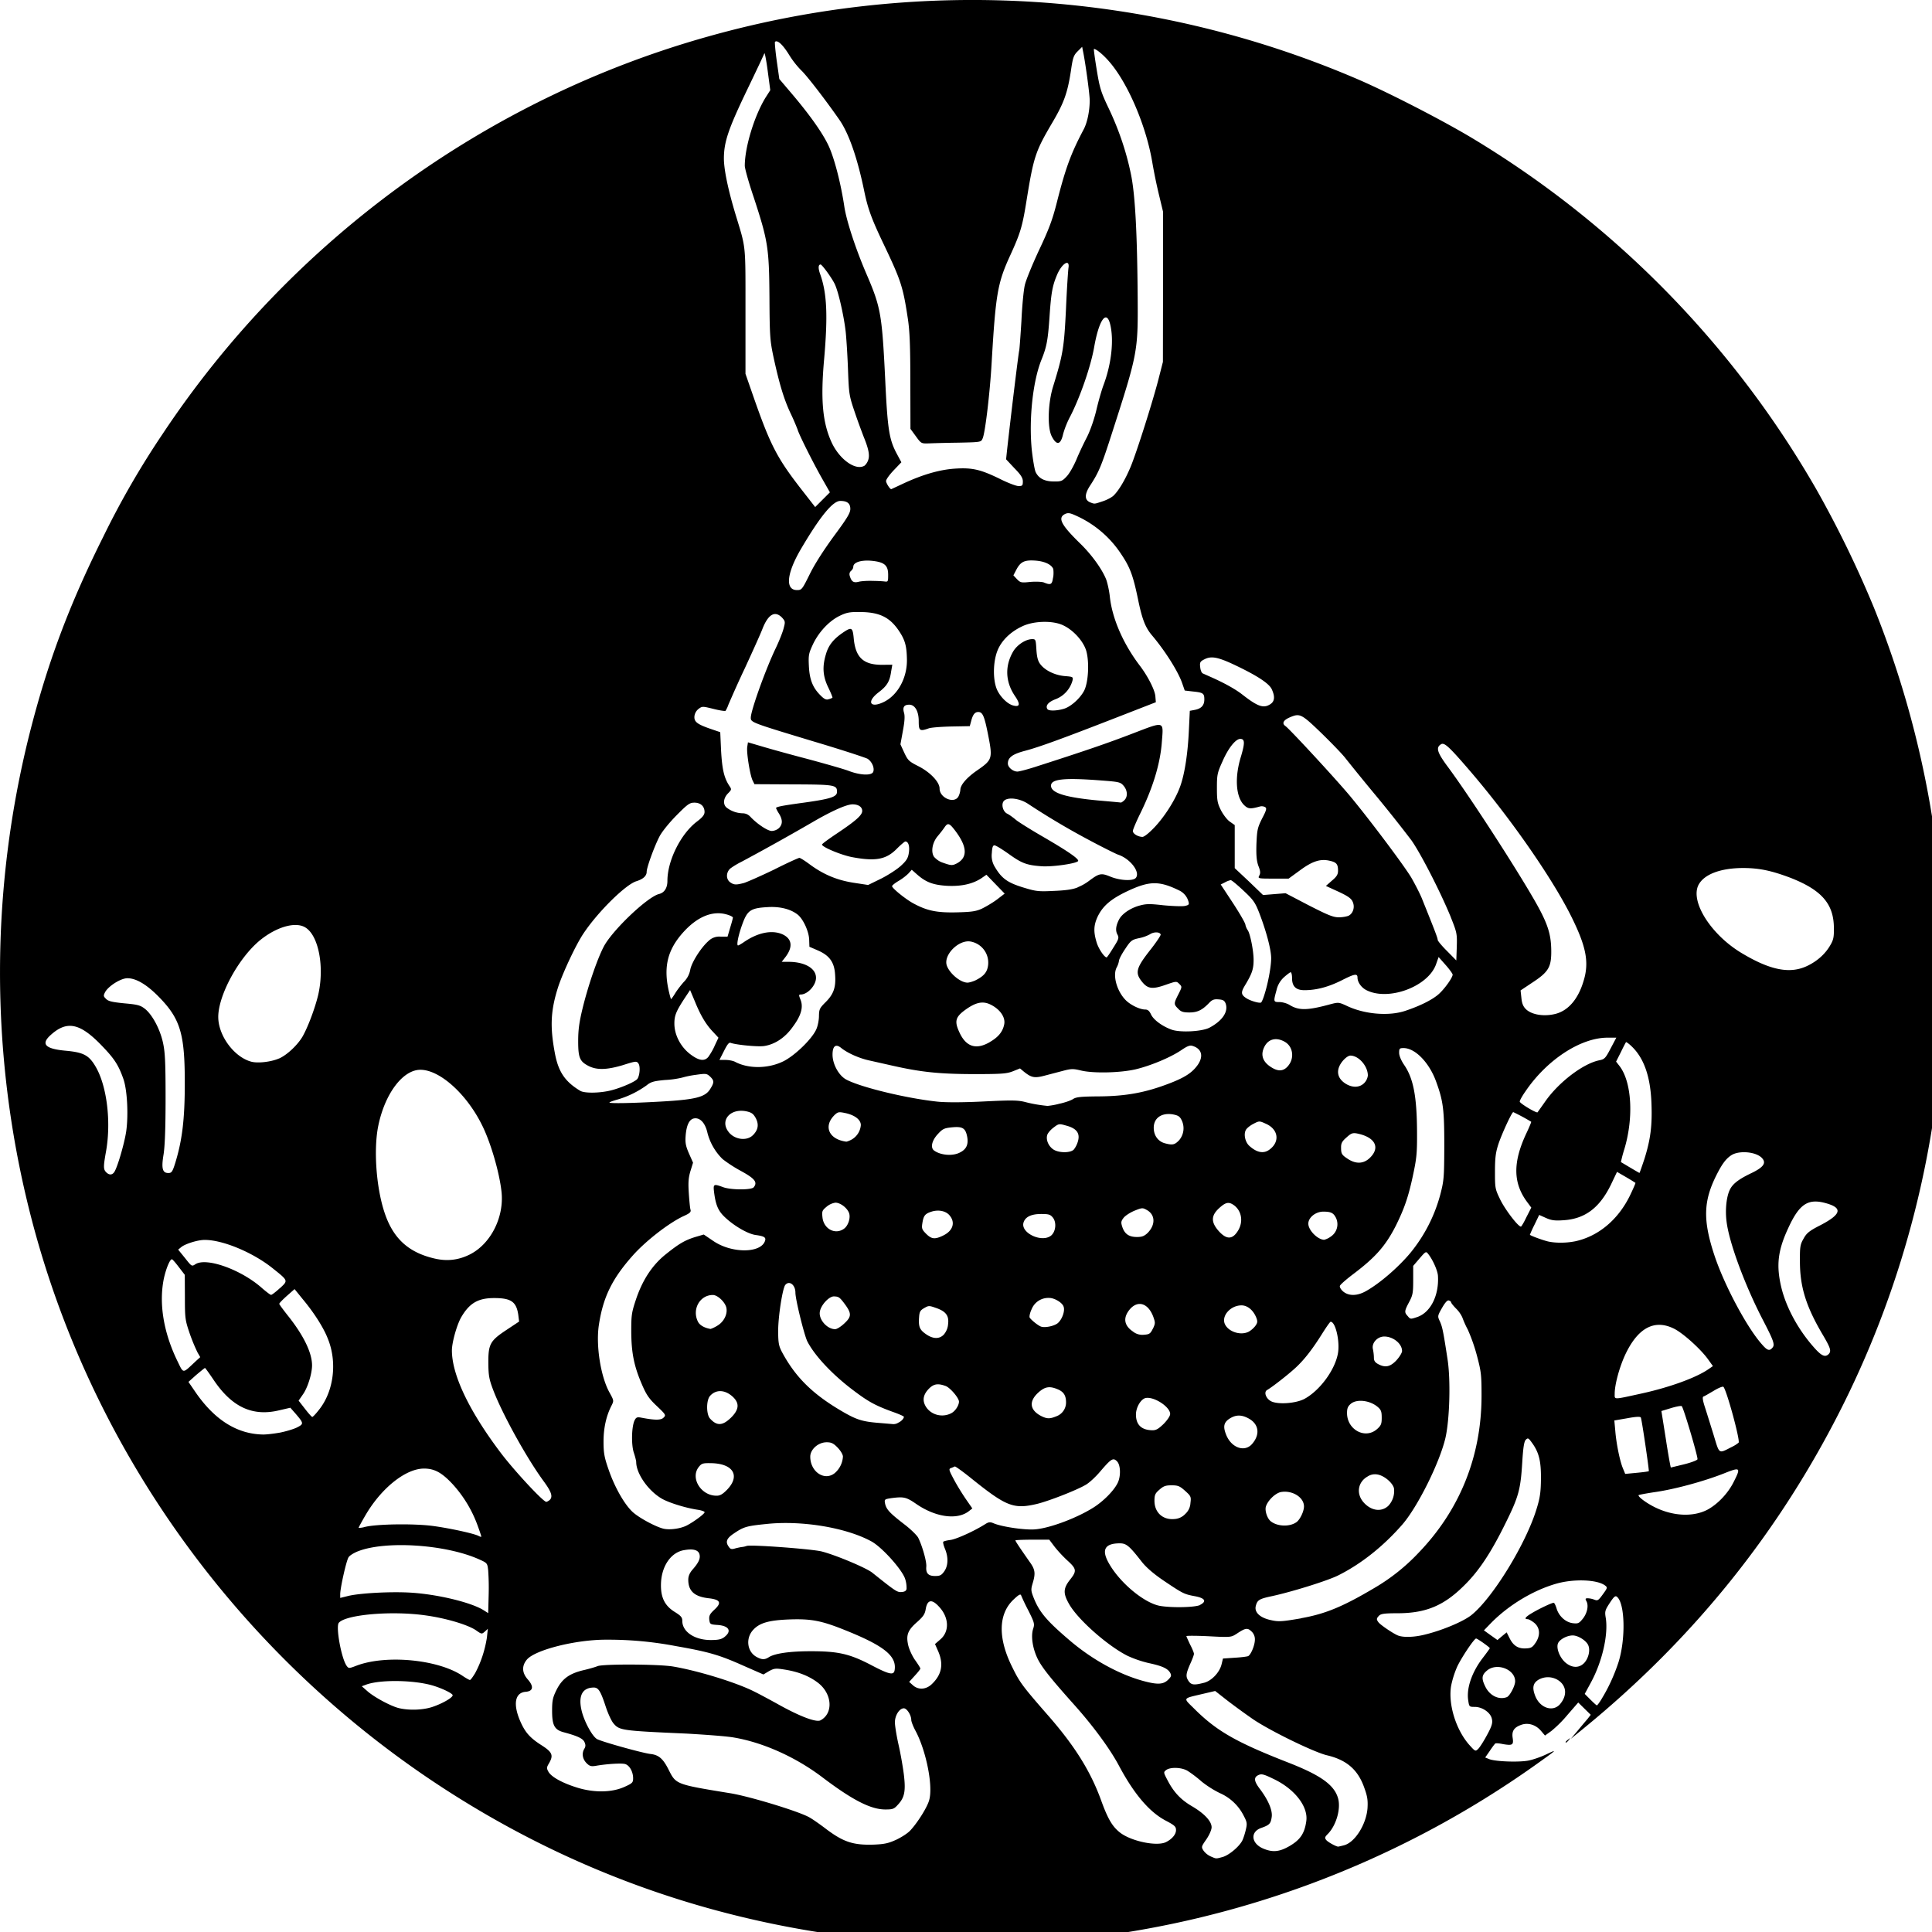 <svg xmlns="http://www.w3.org/2000/svg" width="64pt" height="64pt" viewBox="0 0 64 64"><path d="M30.902 64.39c-5.754-.265-11.054-1.906-15.789-4.882C8.043 55.07 2.938 48.039.953 40.016a32.445 32.445 0 0 1 .02-15.688c.59-2.34 1.312-4.277 2.449-6.55a28.276 28.276 0 0 1 1.965-3.403C9.633 7.98 16.097 3.27 23.465 1.207a32.316 32.316 0 0 1 21.473 1.402c1.035.442 2.894 1.399 3.886 2A32.406 32.406 0 0 1 60.18 16.23a35.622 35.622 0 0 1 1.89 3.883c3.453 8.559 3.075 18.23-1.023 26.438-2.082 4.168-4.93 7.719-8.594 10.71l-.418.34.223-.265c.12-.145.27-.324.332-.395l.105-.136-.414-.407-.347.399a4.02 4.02 0 0 1-.547.547l-.207.148-.13-.152c-.167-.2-.413-.278-.632-.211-.262.086-.344.21-.309.441.036.235-.007.258-.316.207-.121-.027-.234-.035-.258-.023-.02.016-.105.125-.183.246l-.153.219.133.054c.207.082.992.11 1.305.047.148-.03.414-.12.59-.207.386-.18.367-.168-.383.367a32.22 32.22 0 0 1-15.586 5.793c-1.332.125-3.156.176-4.356.118zm9.598-2.874c.21-.059.547-.34.652-.543.035-.07.09-.239.118-.364.05-.21.039-.254-.083-.484a1.606 1.606 0 0 0-.78-.727 3.337 3.337 0 0 1-.602-.382 3.99 3.99 0 0 0-.461-.352c-.196-.121-.57-.133-.711-.031-.094.074-.094.078.043.34.207.398.441.648.82.867.402.238.64.492.64.691 0 .078-.07.246-.171.395-.172.246-.176.258-.094.383.059.078.14.144.234.187.192.082.165.082.395.02zm2.238-.375c.34-.203.48-.414.535-.817.067-.484-.394-1.07-1.093-1.398-.313-.153-.39-.172-.492-.125-.168.078-.149.207.062.48.27.364.414.703.375.922-.031.211-.078.254-.34.348-.37.125-.344.5.04.676.327.144.558.125.913-.086zm1.793-.016c.36-.102.73-.695.77-1.23.015-.266-.004-.391-.114-.692-.21-.586-.585-.906-1.234-1.058-.414-.098-1.844-.79-2.437-1.188a24.022 24.022 0 0 1-.84-.61l-.422-.331-.414.097c-.676.16-.653.121-.29.48.747.747 1.391 1.118 3.145 1.802 1.063.417 1.504.734 1.63 1.175.097.34-.055.883-.329 1.172-.113.113-.121.14-.059.215.06.07.313.207.387.215.016 0 .106-.02.207-.047zm-14.836-.184c.18-.086.39-.222.47-.316.241-.262.558-.77.616-.996.133-.469-.101-1.629-.449-2.285-.082-.149-.145-.317-.145-.367 0-.16-.144-.387-.246-.387-.144 0-.296.23-.296.465 0 .113.054.445.12.738.067.293.145.738.176.988.067.551.024.766-.195 1-.129.145-.172.16-.418.16-.484 0-1.09-.312-2.086-1.066-.87-.66-1.945-1.148-2.922-1.316-.23-.043-.93-.094-1.55-.13-2.18-.097-2.25-.105-2.45-.343-.066-.078-.18-.324-.254-.55-.168-.513-.242-.634-.394-.634-.387 0-.527.282-.399.79.09.351.34.812.497.913.12.079 1.503.465 1.773.497.277.03.422.152.61.53.242.477.234.477 2.03.77.618.098 2.192.575 2.594.782.102.05.348.222.551.375.602.46.93.57 1.629.546.34-.015.473-.042.738-.164zm8.934.079c.203-.102.328-.258.328-.395 0-.117-.047-.16-.344-.316-.535-.282-1.039-.871-1.535-1.797-.3-.57-.86-1.328-1.473-2.016-.796-.89-1.082-1.25-1.226-1.535-.172-.348-.234-.754-.156-1 .054-.164.047-.203-.157-.61a6.569 6.569 0 0 1-.242-.507c-.023-.051-.09-.008-.258.152-.5.48-.511 1.281-.03 2.238.245.5.331.618 1.202 1.614.875 1.004 1.399 1.843 1.75 2.824.219.598.367.844.625 1.043.38.285 1.223.457 1.516.305zm-17.93-1.833c.25-.113.274-.14.274-.28 0-.22-.125-.438-.274-.473-.129-.032-.617 0-.965.062-.152.024-.203.012-.308-.094-.133-.14-.16-.324-.067-.476.043-.074.043-.125.004-.215-.054-.121-.226-.203-.691-.328-.305-.082-.383-.227-.383-.715 0-.34.023-.438.148-.691.184-.364.418-.536.887-.649.188-.043.399-.105.465-.133.164-.078 2.05-.07 2.516.012.824.14 2.082.527 2.672.824.144.07.52.27.835.446.696.386 1.227.586 1.368.511.433-.23.39-.883-.086-1.246-.29-.222-.653-.363-1.09-.433-.313-.051-.356-.043-.531.05l-.184.11-.668-.293c-.797-.356-1.148-.457-2.242-.649a11.887 11.887 0 0 0-2.29-.21c-1.007-.005-2.362.335-2.636.66-.172.207-.164.433.027.652.211.238.184.394-.066.414-.352.027-.426.402-.184.965.16.37.317.554.696.797.375.238.418.34.254.617-.075.129-.075.156-.012.27.098.175.477.382.984.535.555.164 1.13.152 1.547-.04zm28.477-1.562c.246-.434.285-.547.238-.71-.055-.196-.32-.372-.559-.372-.183 0-.187-.004-.218-.215-.063-.398.117-.926.472-1.394.133-.172.243-.325.243-.336 0-.028-.41-.32-.454-.32-.062 0-.472.609-.625.929a3.13 3.13 0 0 0-.203.64c-.101.606.157 1.446.598 1.95.2.223.207.226.297.14.047-.046.14-.19.21-.312zm-34.848-1.082c.356-.121.703-.328.664-.398-.05-.075-.375-.227-.668-.313-.636-.184-1.758-.195-2.203-.023l-.137.05.192.168c.226.2.789.5 1.047.559.34.078.789.062 1.105-.043zm37.356-.098c.242-.289.21-.613-.079-.793a.63.63 0 0 0-.636-.011c-.188.113-.219.265-.114.535.157.41.594.55.829.27zm1.37-.164c.223-.36.419-.785.56-1.215.241-.761.218-1.949-.048-2.168-.054-.05-.101-.011-.242.204-.16.246-.168.28-.129.507.082.555-.12 1.442-.5 2.137l-.199.367.188.188c.105.105.199.191.214.191.016 0 .086-.094.157-.21zm-3.136-.062c.098-.043.273-.371.273-.524 0-.398-.609-.629-.933-.355-.176.148-.188.262-.055.531.145.3.45.45.715.348zm-19.055-.426c.332-.313.403-.66.215-1.094l-.105-.238.18-.156c.308-.266.285-.735-.055-1.09-.23-.25-.375-.223-.43.074-.027.176-.078.254-.273.43-.32.277-.387.437-.31.777.032.145.138.371.231.5.094.133.172.254.172.277 0 .024-.086.13-.187.239l-.184.203.14.125c.177.144.419.129.606-.047zm7.84-.156c.098-.098.106-.133.063-.219-.082-.145-.258-.23-.72-.328a3.753 3.753 0 0 1-.687-.235c-.66-.328-1.648-1.199-1.941-1.714-.207-.36-.2-.524.035-.82.223-.282.211-.352-.105-.637a4.342 4.342 0 0 1-.407-.438l-.183-.242h-.563c-.308 0-.558.012-.558.023 0 .032.16.266.468.707.188.258.204.38.102.72-.059.194-.055.245.027.456.188.485.434.774 1.164 1.399.758.656 1.66 1.152 2.473 1.375.477.129.668.12.832-.047zm1.172.11c.262-.063.531-.349.594-.626l.043-.18.394-.027c.215-.012.418-.039.446-.055.097-.066.218-.367.218-.547a.355.355 0 0 0-.117-.273c-.129-.121-.195-.113-.488.082-.184.117-.195.121-.926.082-.406-.02-.738-.02-.738-.004s.058.14.12.274c.071.132.13.277.13.312 0 .04-.059.195-.13.348-.14.324-.148.41-.042.562.086.121.18.133.496.051zm-24.14-.313c.199-.368.328-.77.394-1.184l.031-.293-.098.09c-.101.09-.109.09-.292-.04-.274-.187-.997-.402-1.672-.495-1.121-.16-2.645-.028-2.875.246-.106.129.086 1.183.261 1.426.067.09.075.09.34-.012.977-.363 2.684-.2 3.489.336.12.082.234.144.253.144.024 0 .094-.097.168-.218zm13.902-.118c.066-.457-.344-.793-1.625-1.308-.82-.332-1.157-.39-1.91-.36-.637.028-.938.114-1.145.336-.27.282-.21.743.117.91.168.09.262.09.399 0 .203-.124.691-.195 1.39-.195.907 0 1.285.086 2.008.465.598.313.742.34.766.152zm22.847-.234c.141-.156.203-.426.125-.59-.07-.148-.332-.316-.511-.316-.18 0-.414.12-.48.246-.079.152.038.473.234.648.218.188.46.196.632.012zm-1.62-.656c.167-.246.156-.5-.036-.664-.086-.07-.187-.125-.223-.125-.128 0-.074-.075.145-.203.219-.133.652-.34.719-.34.02 0 .062.082.093.183.075.258.297.461.536.493.172.02.207.007.32-.13.156-.183.215-.445.137-.593-.047-.086-.04-.102.043-.102a.69.69 0 0 1 .218.047c.11.043.137.02.282-.18.156-.214.156-.226.07-.292-.262-.196-1.023-.223-1.598-.063-.765.215-1.59.707-2.183 1.313l-.23.238.222.16.226.16.153-.129.152-.125.102.203c.125.246.289.344.543.328.164-.007.215-.039.308-.18zM24 54.226c.254-.199.145-.374-.242-.398-.235-.016-.242-.027-.262-.176-.012-.132.02-.191.172-.332.246-.226.195-.332-.188-.375-.476-.054-.68-.238-.68-.617 0-.113.044-.219.137-.328.204-.23.27-.371.235-.508-.035-.144-.2-.195-.496-.144-.453.066-.778.547-.781 1.156-.004.426.132.695.464.898.2.125.243.176.243.293 0 .36.41.633.941.633.254 0 .355-.023.457-.101zm23.168-.07c.578-.136 1.285-.43 1.566-.648.707-.559 1.825-2.38 2.172-3.54.11-.355.137-.554.14-.988.005-.59-.07-.878-.304-1.195-.11-.152-.129-.16-.199-.09-.055.059-.086.246-.117.754-.055.89-.117 1.13-.555 2.012-.484.984-.887 1.59-1.375 2.066-.672.668-1.27.914-2.207.914-.414 0-.543.016-.605.079-.09.093-.094.125-.016.226.078.094.484.367.637.43.172.07.52.062.863-.02zm-4.07-.55c.797-.141 1.379-.38 2.414-.993a6.522 6.522 0 0 0 1.48-1.175c1.367-1.418 2.082-3.196 2.086-5.188 0-.707-.012-.809-.152-1.34a5.887 5.887 0 0 0-.301-.86 3.207 3.207 0 0 1-.184-.41.993.993 0 0 0-.203-.288c-.093-.094-.168-.188-.168-.211 0-.02-.03-.047-.07-.059-.05-.023-.121.055-.23.242-.153.27-.153.278-.07.453.081.184.109.317.25 1.239.109.683.073 1.996-.067 2.613-.192.824-.926 2.297-1.434 2.879-.636.726-1.36 1.297-2.105 1.672-.352.18-1.532.547-2.211.695-.426.09-.485.129-.535.332-.047.2.136.375.465.453.285.067.37.063 1.035-.05zm-26.926-1.579c-.027-.25-.031-.25-.309-.375-1.093-.488-3.054-.62-3.98-.273-.149.055-.301.148-.336.207-.074.11-.277 1.016-.277 1.227v.12l.285-.07c.398-.09 1.386-.144 2.043-.105.898.054 2.011.324 2.422.582l.152.097.015-.578a8.449 8.449 0 0 0-.015-.832zm23.582 1.137c.23-.117.164-.227-.18-.289-.351-.066-.39-.086-1.035-.52-.332-.226-.566-.43-.715-.617-.414-.531-.511-.613-.73-.613-.48 0-.606.2-.387.613.348.66 1.191 1.371 1.73 1.461.41.067 1.157.047 1.317-.031zm-9.723-.531a.968.968 0 0 0-.043-.317c-.086-.3-.765-1.062-1.125-1.257-.832-.454-2.3-.7-3.476-.575-.664.067-.75.094-1.075.313-.246.164-.292.281-.164.45.047.073.098.081.207.046.079-.02.18-.043.227-.047a.665.665 0 0 0 .152-.035c.133-.05 2.172.102 2.489.184.468.12 1.468.542 1.668.699.777.62.828.656.976.644.102-.008.153-.039.164-.105zm1.25-.582c.13-.188.14-.465.02-.75-.043-.106-.067-.2-.055-.227.016-.02.125-.047.246-.062.203-.032.774-.29 1.133-.516.129-.082.172-.086.3-.031.282.117 1.067.23 1.384.195.496-.047 1.375-.379 1.921-.726.32-.204.66-.543.79-.801.113-.219.105-.598-.016-.723-.129-.133-.195-.09-.559.336-.152.18-.363.375-.48.441-.305.18-1.23.54-1.617.633-.77.18-1.012.086-2.168-.843-.285-.23-.532-.407-.551-.399a1.832 1.832 0 0 1-.129.055c-.078.027-.07.062.117.41.125.227.258.441.403.652l.19.274-.105.082c-.378.308-1.093.219-1.742-.223-.343-.238-.422-.254-.84-.2-.226.036-.23.04-.203.184.043.192.157.313.633.68.211.16.414.36.461.442.133.261.29.804.27.968-.016.22.07.305.293.305.16 0 .21-.023.304-.156zM15.81 50.504a4.105 4.105 0 0 0-.813-1.336c-.36-.387-.605-.52-.95-.52-.6 0-1.398.63-1.925 1.52-.14.238-.25.441-.242.445a.76.76 0 0 0 .207-.031c.387-.098 1.637-.117 2.266-.031.57.078 1.351.25 1.5.328.039.023.082.035.09.027.007-.008-.055-.191-.133-.402zm6.937.031c.242-.125.594-.387.594-.441 0-.024-.094-.059-.207-.078-.395-.055-.945-.227-1.184-.356-.457-.25-.875-.836-.875-1.23 0-.035-.035-.18-.082-.317-.086-.273-.07-.883.035-1.074.047-.09.086-.102.211-.078.446.086.657.09.742 0 .086-.082.075-.102-.226-.387-.262-.246-.348-.379-.496-.726-.262-.61-.344-1.047-.348-1.743 0-.546.012-.628.164-1.082.219-.64.543-1.128.988-1.48.434-.348.63-.461.97-.566l.28-.082.31.21c.605.418 1.577.418 1.718.004.043-.12-.027-.16-.317-.199-.253-.039-.707-.297-1.02-.597-.214-.204-.296-.395-.35-.825-.032-.27-.012-.277.304-.16.266.094.93.094 1.008.004.137-.168.043-.289-.43-.547a4.501 4.501 0 0 1-.601-.39 1.873 1.873 0 0 1-.5-.868c-.07-.316-.235-.504-.43-.48-.168.02-.266.219-.293.586-.016.226.004.332.113.582l.133.3-.086.278c-.066.223-.078.371-.055.727.016.246.04.492.055.546.027.079-.012.121-.21.211-.477.215-1.259.817-1.7 1.313-.695.781-.988 1.394-1.125 2.312-.102.684.066 1.72.36 2.239.14.254.14.261.062.418-.176.34-.266.746-.266 1.191 0 .375.024.52.164.922.207.605.54 1.183.813 1.426.226.199.77.488 1.015.543.211.047.563-.004.762-.106zm20.207-.117c.113-.086.242-.352.242-.516 0-.304-.39-.543-.765-.476-.192.039-.446.293-.5.492-.032.14.05.383.16.473.219.18.64.195.863.027zm-3.687-.27a.52.52 0 0 0 .168-.359c.027-.207.015-.23-.176-.402-.176-.157-.23-.184-.45-.184-.199 0-.269.027-.402.145-.14.12-.164.175-.164.367 0 .39.278.64.66.605.141-.008.27-.07.364-.172zm17.277-.128c.344-.18.691-.54.883-.922.25-.493.23-.508-.336-.282-.649.254-1.606.516-2.258.61-.293.043-.535.09-.55.101-.04.043.245.258.53.399.598.297 1.254.332 1.731.094zm-10.555-.137a.712.712 0 0 0 .188-.582c-.043-.18-.324-.422-.551-.457a.446.446 0 0 0-.328.07c-.32.184-.379.57-.125.856.246.277.586.328.816.113zm-27.777-.196c.105-.109.059-.261-.195-.609-.575-.781-1.387-2.258-1.68-3.035-.133-.348-.156-.48-.16-.875-.004-.64.054-.75.597-1.11l.422-.28-.027-.22c-.063-.437-.238-.558-.8-.558-.516 0-.802.156-1.071.602-.152.238-.328.859-.328 1.132 0 .809.566 2 1.613 3.387.441.586 1.41 1.629 1.512 1.629.027 0 .078-.031.117-.063zm5.863-.328c.465-.472.215-.886-.543-.89-.25-.004-.293.011-.383.125-.289.363.067.949.579.953.117.004.203-.043.347-.188zm3.574-.558a.776.776 0 0 0 .274-.551c0-.063-.074-.191-.176-.297-.14-.144-.21-.176-.363-.176-.278 0-.543.235-.543.477 0 .5.469.816.808.547zm26.97-.067c.015-.02-.223-1.656-.263-1.773-.011-.04-.152-.035-.449.02l-.43.074.032.351c.035.426.152 1 .254 1.239l.074.18.379-.036c.21-.02.39-.043.402-.055zm1.167-.226c.235-.059.434-.133.445-.168.024-.063-.457-1.692-.52-1.758-.015-.02-.175.008-.355.063l-.32.097.149.938c.078.515.156.933.164.933.007 0 .207-.05.437-.105zm1.594-.582a1.05 1.05 0 0 0 .215-.137c.05-.094-.395-1.73-.504-1.848-.02-.023-.168.036-.32.13-.16.093-.31.183-.34.19-.043.012-.028.126.05.364.06.184.188.598.286.914.199.652.152.621.613.387zm-15.895-.102c.262-.308.215-.644-.109-.828-.234-.133-.426-.137-.629-.012s-.238.262-.137.524c.168.453.625.617.875.316zm-32.23-.363c.207-.04.465-.117.578-.172.238-.121.234-.137-.05-.469l-.165-.187-.355.082c-.899.222-1.59-.106-2.2-1.024-.14-.207-.261-.375-.273-.375-.012 0-.14.106-.289.23l-.258.231.254.371c.629.899 1.363 1.356 2.211 1.372.098.003.344-.024.547-.06zm36.363-.121c.133-.121.153-.172.153-.375 0-.2-.02-.262-.13-.356-.253-.218-.683-.273-.886-.113-.102.086-.133.149-.133.313 0 .554.606.879.996.53zm-7.07-.172c.125-.129.215-.262.215-.328 0-.23-.516-.574-.801-.531-.16.023-.332.304-.332.55 0 .336.18.512.535.52.133.004.207-.043.383-.211zm-14.344-.195c.277-.27.3-.48.082-.692-.258-.246-.562-.265-.762-.043-.132.14-.132.614-.003.754.222.246.41.242.683-.02zm5.559.152c.105-.05.175-.133.18-.191 0-.02-.169-.094-.38-.168-.546-.2-.777-.32-1.246-.672-.718-.532-1.32-1.168-1.574-1.66-.105-.22-.394-1.387-.394-1.614 0-.258-.203-.414-.336-.254-.09.114-.235 1.04-.235 1.516 0 .395.02.5.118.691.445.836 1.011 1.403 2 1.98.464.27.66.337 1.183.38l.512.043a.305.305 0 0 0 .172-.051zm5.226-.207a.487.487 0 0 0 .325-.461c0-.23-.079-.352-.274-.434-.277-.117-.43-.09-.656.118-.309.289-.27.574.113.77.188.093.281.093.492.007zm-24.414-.227c.485-.613.602-1.578.281-2.355-.14-.36-.457-.856-.828-1.3l-.27-.333-.253.223c-.14.125-.254.242-.254.265 0 .02.117.176.254.352.539.668.832 1.258.832 1.687 0 .274-.145.739-.3.958l-.145.21.21.27c.114.148.223.27.243.27.02 0 .125-.11.23-.247zm20.934.125c.133-.066.258-.257.258-.386 0-.121-.301-.473-.45-.52-.25-.09-.386-.066-.539.086-.187.188-.23.375-.125.57.16.297.547.41.856.25zm11.687-.468c.508-.266 1.024-.953 1.125-1.516.07-.39-.078-1.047-.242-1.047-.02 0-.14.172-.273.383-.332.531-.614.895-.918 1.168-.25.227-.762.625-.914.71-.121.071-.032.298.148.38.238.105.793.062 1.074-.078zm11.172-.184c.934-.203 1.836-.531 2.238-.816l.137-.094-.16-.223c-.246-.343-.828-.867-1.125-1.015-.652-.328-1.207-.028-1.625.87-.191.415-.344.981-.344 1.282 0 .203-.066.203.88-.004zM6.453 45.121l.18-.164-.09-.156a5.835 5.835 0 0 1-.258-.625c-.152-.446-.16-.504-.16-1.207l-.004-.739-.195-.253c-.106-.141-.211-.262-.23-.262-.067-.004-.192.3-.266.629-.172.824-.016 1.789.445 2.738.21.43.164.426.578.04zm39.805-.059c.101-.109.187-.25.187-.308 0-.242-.293-.48-.59-.48-.222 0-.417.206-.378.406.02.086.035.215.035.293 0 .101.035.156.133.21.238.13.402.102.613-.12zm14.316-.203c.098-.101.07-.199-.203-.66-.547-.93-.746-1.578-.746-2.41-.004-.488.008-.562.121-.758.102-.187.191-.258.566-.449.672-.352.735-.559.208-.715-.618-.183-.91 0-1.286.824-.343.739-.398 1.227-.226 1.954.168.695.59 1.457 1.14 2.054.204.219.317.266.426.16zM58.7 44.66c.106-.101.07-.215-.277-.887-.61-1.164-1.14-2.597-1.227-3.296-.054-.403-.004-.852.114-1.079.097-.191.296-.34.703-.535.398-.191.504-.332.363-.492-.184-.215-.746-.27-1.012-.11-.187.118-.316.29-.508.673-.43.859-.449 1.488-.062 2.656.324.976 1.07 2.379 1.57 2.941.172.2.246.227.336.13zm-27.43-.457a.592.592 0 0 0 .137-.344c.035-.28-.078-.425-.422-.539-.207-.074-.23-.07-.37.012-.13.074-.157.121-.169.3-.023.317.016.415.223.56.234.167.453.175.602.011zm6.922-.187c.082-.18.082-.2.008-.407-.168-.437-.5-.543-.765-.246-.239.278-.207.54.09.742a.499.499 0 0 0 .374.11c.172-.012.211-.035.29-.2zm3.176.097a.795.795 0 0 0 .211-.183c.078-.106.086-.153.04-.274-.098-.25-.29-.414-.493-.414-.363 0-.672.348-.55.621.12.258.527.387.792.25zm-17.61-.195c.223-.129.352-.39.302-.605-.047-.188-.29-.415-.446-.415-.433 0-.699.48-.492.887.059.117.219.207.418.238.078-.027.148-.062.219-.105zm4.216-.082c.238-.223.238-.328.011-.637-.172-.23-.203-.25-.363-.254-.156 0-.414.27-.46.489-.06.257.226.593.5.597.062 0 .198-.086.312-.195zm7.078-.016c.136-.125.23-.394.183-.53-.039-.138-.304-.294-.476-.294a.593.593 0 0 0-.582.367c-.059.121-.086.254-.067.285.051.079.258.247.364.293.125.055.46-.011.578-.12zm11.894-.191c.442-.149.727-.715.688-1.363-.008-.168-.168-.532-.32-.723-.075-.098-.083-.094-.29.145l-.21.246v.468c0 .418-.012.5-.133.727-.16.3-.164.344-.051.465.09.11.094.11.316.035zM9.27 42.676c.28-.262.289-.242-.254-.676-.645-.512-1.633-.926-2.23-.926-.227-.004-.65.13-.778.235l-.106.086.227.28c.223.282.223.282.344.204.367-.238 1.539.187 2.222.805.133.113.258.21.285.21.028 0 .16-.101.29-.222zm36 .082c.453-.258 1.05-.778 1.437-1.238a5.136 5.136 0 0 0 1.004-1.946c.121-.465.129-.566.133-1.605 0-1.211-.032-1.489-.274-2.149-.226-.62-.691-1.101-1.074-1.101-.133 0-.148.015-.148.156 0 .098.066.258.183.426.293.445.403 1.035.41 2.18.004.726-.011.882-.144 1.5-.149.687-.281 1.062-.559 1.624-.343.672-.675 1.051-1.453 1.633-.203.157-.383.313-.398.356-.016.039.027.117.105.187.192.16.48.153.778-.023zm-29.727-1.192c.707-.343 1.164-1.242 1.07-2.09-.07-.644-.363-1.648-.652-2.218-.512-1.028-1.395-1.82-2.035-1.82-.582 0-1.176.789-1.395 1.855-.156.758-.074 1.996.192 2.828.28.887.793 1.367 1.675 1.57.403.094.774.055 1.145-.125zm36.629-.445c.762-.16 1.418-.703 1.812-1.496.114-.234.2-.434.192-.441-.106-.07-.207-.13-.313-.192l-.297-.172-.207.434c-.375.762-.859 1.125-1.57 1.168-.281.02-.398.004-.574-.074l-.227-.102-.152.316a4.216 4.216 0 0 0-.156.34c0 .024.406.176.601.223.246.055.594.055.89-.004zm-8.09-.156a.49.49 0 0 0 .172-.625c-.082-.16-.164-.203-.418-.203s-.496.195-.496.398c0 .215.3.524.523.535a.636.636 0 0 0 .219-.105zm-12.832-.04c.313-.152.402-.421.215-.652-.121-.16-.375-.21-.606-.136-.218.07-.265.133-.304.379-.028.175-.016.214.12.351.184.184.294.196.575.059zm3.559.013c.164-.126.199-.438.07-.602-.086-.106-.14-.121-.39-.121-.337 0-.536.101-.587.297-.082.336.602.656.907.425zm6.21-.184c.172-.293.11-.652-.152-.836-.164-.113-.265-.094-.48.102-.27.246-.274.46-.028.746.27.308.473.304.66-.012zm-2.996.082c.258-.266.247-.594-.027-.75-.144-.082-.16-.082-.414.02-.148.062-.309.167-.363.238-.086.113-.09.152-.04.304.079.23.22.329.485.329.172 0 .246-.032.36-.141zm-10.07-.129c.149-.102.23-.371.172-.527-.066-.172-.29-.34-.45-.34a.58.58 0 0 0-.296.137c-.145.12-.156.148-.133.355.043.379.418.578.707.375zm22.613-.39l.16-.313-.124-.168c-.485-.637-.493-1.332-.036-2.3.094-.2.164-.368.157-.376a6.672 6.672 0 0 0-.594-.32c-.047 0-.371.7-.492 1.058-.09.278-.114.45-.114.914 0 .56.004.575.184.946.168.332.582.875.676.875.015 0 .101-.14.183-.317zM3.773 38.843c.102-.117.344-.946.407-1.36.078-.543.035-1.37-.09-1.734-.164-.469-.305-.68-.695-1.086-.747-.785-1.184-.875-1.743-.352-.3.286-.136.438.54.497.574.054.753.148.972.52.379.64.523 1.835.348 2.816-.09.503-.09.59.004.687.093.094.187.098.257.012zm2.032-.317c.23-.75.316-1.445.316-2.625.004-1.644-.144-2.144-.844-2.863-.41-.422-.765-.633-1.058-.633-.211 0-.617.25-.735.457-.062.121-.062.14.032.23.07.075.207.106.605.145.453.04.535.067.688.188.234.191.484.648.586 1.097.07.309.09.606.09 1.848 0 1.012-.024 1.606-.067 1.875-.078.465-.035.613.16.613.106 0 .137-.043.227-.332zm48.664-.12c.21-.665.265-1.122.238-1.848-.031-.895-.25-1.516-.668-1.907-.086-.082-.164-.136-.176-.129-.062.11-.117.223-.172.336l-.156.309.121.156c.399.531.465 1.703.153 2.742a4.58 4.58 0 0 0-.114.43c.02.012.602.36.614.36.007 0 .078-.204.16-.45zm-9.078-.063c.34-.34.152-.68-.446-.797-.136-.024-.191-.004-.34.133-.144.125-.183.191-.18.336 0 .214.024.246.247.39.266.164.516.145.719-.062zm-13.578-.172c.203-.106.273-.266.226-.516-.055-.281-.148-.343-.492-.312-.27.027-.317.047-.485.23-.19.207-.246.438-.125.535.215.164.633.2.875.063zm3.761-.094a.785.785 0 0 0 .137-.281c.07-.258-.05-.418-.387-.508-.242-.07-.254-.066-.426.066-.101.075-.195.188-.21.254-.043.164.054.375.218.477.188.113.563.11.668-.008zm6.496-.008c.336-.261.27-.664-.136-.843-.215-.098-.22-.098-.414.003-.11.055-.223.149-.25.204-.079.144-.02.402.113.523.258.234.488.273.687.113zm-3.008-.3a.61.61 0 0 0 .07-.684c-.058-.11-.12-.14-.292-.172-.371-.055-.621.129-.621.445 0 .25.136.446.36.512.26.07.331.059.483-.101zm-10.843-.024a.605.605 0 0 0 .297-.476c0-.172-.188-.32-.485-.391-.23-.05-.265-.047-.36.035-.41.375-.23.828.364.906.02 0 .106-.03.184-.074zm-3.278-.14c.176-.176.204-.356.094-.567-.078-.14-.133-.184-.305-.223-.539-.113-.894.301-.593.684.195.254.601.309.804.105zm26.247-1.118c.445-.636 1.253-1.254 1.789-1.363.175-.035.207-.066.378-.395l.188-.355h-.29c-.89 0-2.01.73-2.722 1.781-.113.16-.195.313-.187.34.023.07.55.383.59.352.011-.02.129-.18.254-.36zm-16.09.075c.187-.04.394-.114.457-.16.101-.063.27-.079.867-.083.883-.008 1.516-.125 2.285-.418.547-.207.793-.37.977-.636.191-.286.12-.528-.18-.618-.086-.03-.176.008-.367.137-.344.235-.996.512-1.512.637-.516.121-1.422.14-1.824.039-.246-.059-.313-.059-.57.008l-.61.16c-.348.094-.45.074-.7-.125l-.132-.11-.234.094c-.211.082-.371.094-1.325.094-1.12-.004-1.722-.066-2.656-.277l-.765-.172c-.348-.074-.739-.25-.95-.422-.175-.14-.28-.059-.28.227 0 .316.21.699.46.828.488.257 2.016.625 3.031.73.266.027.836.027 1.524-.008.96-.047 1.14-.043 1.402.028.23.058.469.097.707.12.133-.015.27-.038.395-.074zm-13.23-.07c1.152-.063 1.487-.145 1.652-.407.144-.227.144-.285.003-.422-.109-.102-.14-.105-.464-.059a3.16 3.16 0 0 0-.465.094c-.184.043-.375.07-.563.078-.37.035-.465.059-.61.176-.288.207-.608.367-.956.469-.152.043-.277.086-.277.101 0 .036.73.024 1.68-.03zm-1.641-.368c.332-.082.808-.285.886-.383.078-.105.106-.418.035-.512-.058-.082-.085-.082-.515.055-.524.156-.856.168-1.13.031-.3-.152-.35-.277-.35-.828 0-.375.035-.629.148-1.093.187-.762.488-1.633.699-2.036.285-.543 1.445-1.644 1.828-1.742.18-.043.281-.199.281-.437 0-.672.446-1.563.98-1.965.184-.14.25-.223.25-.317 0-.187-.132-.308-.335-.308-.16 0-.227.05-.606.433-.242.247-.48.543-.554.692-.18.351-.422 1.027-.422 1.164 0 .14-.121.246-.348.316-.36.117-1.27 1.016-1.742 1.723-.25.371-.672 1.27-.836 1.758-.258.797-.285 1.34-.105 2.265.117.579.336.899.832 1.196.14.082.629.078 1.004-.012zm24.964-.246a.432.432 0 0 0 .121-.25c0-.313-.304-.66-.578-.66-.062 0-.164.07-.257.18-.235.288-.196.57.109.757.223.133.453.125.605-.027zm-2.52-.57c.212-.25.165-.625-.093-.786-.281-.171-.555-.117-.691.149-.14.273-.063.508.238.691.227.14.398.125.547-.054zm-16.733-.145c.386-.187.957-.742 1.101-1.062.05-.106.09-.309.09-.442.004-.226.023-.265.219-.46.265-.263.347-.49.316-.907-.023-.414-.184-.64-.574-.809l-.277-.12-.008-.231c-.008-.278-.2-.692-.383-.836-.235-.184-.594-.274-1.004-.246-.543.031-.656.105-.816.535-.137.367-.215.734-.153.734.02 0 .09-.043.164-.09.48-.34.965-.437 1.32-.273.305.148.337.414.09.742l-.128.164h.238c.535.004.902.219.898.532 0 .242-.27.542-.496.55-.078 0-.078.016-.02.164.102.243.032.52-.242.891-.257.371-.601.598-.96.652-.211.032-.918-.039-1.098-.101-.063-.031-.113.031-.23.261l-.153.301h.203c.11 0 .246.028.309.059.441.238 1.093.234 1.593-.008zM9.25 35.062c.258-.117.594-.43.766-.714.175-.301.41-.922.52-1.371.218-.922.027-1.973-.415-2.25-.324-.207-.957-.028-1.508.421-.707.579-1.383 1.82-1.383 2.54 0 .62.528 1.335 1.102 1.484.227.055.652.004.914-.11zM23.473 35c.078-.117.152-.238.207-.371l.12-.254-.175-.188c-.238-.246-.418-.55-.605-1.011l-.16-.38-.172.259c-.297.453-.352.59-.348.875.008.37.215.758.531.996.285.215.473.242.602.074zm9.308-.477c.29-.164.438-.347.485-.593.043-.22-.121-.473-.41-.63-.274-.152-.508-.112-.864.141-.344.246-.383.387-.21.758.218.477.55.586 1.003.324zm7.285-.48c.426-.227.63-.527.536-.797-.04-.101-.082-.129-.235-.14-.148-.012-.21.007-.316.12-.227.235-.383.313-.653.313-.199 0-.277-.023-.367-.121-.152-.152-.152-.172.004-.48.125-.247.125-.25.031-.344-.093-.094-.097-.094-.457.031-.43.152-.582.129-.761-.082-.262-.316-.227-.465.289-1.117.183-.235.32-.446.312-.469-.027-.09-.226-.094-.355-.008a1.287 1.287 0 0 1-.367.13c-.23.05-.27.077-.45.35-.109.16-.207.34-.21.403a.702.702 0 0 1-.075.215c-.144.27.012.812.32 1.105.165.153.454.29.626.29.082 0 .136.042.195.171.086.172.355.375.668.492.277.106 1.011.07 1.265-.062zm11.477-.461c.414-.113.734-.488.91-1.07.2-.633.094-1.16-.418-2.184-.648-1.289-2.05-3.3-3.406-4.867-.64-.742-.79-.875-.895-.805-.175.106-.125.27.215.73.711.954 2.254 3.337 2.895 4.458.422.738.535 1.09.543 1.625.008.562-.082.722-.617 1.074l-.399.266.027.246c.016.175.055.28.145.37.195.196.621.259 1 .157zm-4.988-.098c.492-.164.886-.363 1.093-.543.192-.164.473-.554.473-.656 0-.027-.105-.176-.23-.316l-.235-.266-.09.254c-.273.734-1.578 1.211-2.3.844-.172-.086-.297-.266-.297-.418 0-.145-.106-.121-.528.094-.437.218-.832.324-1.23.324-.281 0-.41-.125-.41-.399 0-.105-.02-.195-.047-.195-.02 0-.117.074-.215.16a.82.82 0 0 0-.254.438c-.105.383-.101.39.102.39.097 0 .25.043.336.098.308.187.593.18 1.351-.027.258-.067.278-.067.531.05.594.286 1.407.352 1.95.168zm-4.672-.527c.12-.371.226-.934.226-1.215 0-.285-.16-.89-.398-1.508-.133-.34-.191-.425-.523-.734-.204-.191-.387-.344-.418-.344a.646.646 0 0 0-.192.074l-.14.07.394.598c.215.329.406.653.422.727a.5.5 0 0 0 .078.188c.078.105.195.671.195.984 0 .305-.05.453-.285.844-.144.238-.133.312.051.43.133.085.418.167.48.14.02-.012.07-.121.11-.254zm-19.52-.047c.059-.101.192-.273.29-.383a.762.762 0 0 0 .214-.41c.047-.238.348-.719.598-.941a.51.51 0 0 1 .406-.149h.23l.087-.297c.05-.16.09-.312.09-.335 0-.024-.098-.075-.22-.106-.456-.125-.949.074-1.41.578-.546.598-.683 1.184-.48 2.02.027.113.055.21.062.21.008 0 .07-.085.133-.187zm9.98-.45c.262-.136.368-.269.391-.507a.71.71 0 0 0-.59-.765c-.386-.06-.882.433-.785.78.078.262.45.583.692.583.058 0 .191-.04.293-.09zm27.56-.48c.316-.16.558-.382.718-.652.117-.195.133-.281.129-.598-.008-.796-.414-1.253-1.45-1.656-.624-.234-1.023-.32-1.57-.32-.742.004-1.28.21-1.464.558-.286.555.422 1.665 1.445 2.27.96.574 1.617.691 2.191.398zm-11.84-1.59c-.329-.808-.989-2.1-1.305-2.55a47.032 47.032 0 0 0-1.153-1.453 77.435 77.435 0 0 1-1.035-1.27c-.093-.125-.453-.496-.793-.828-.668-.644-.715-.668-1.047-.527-.218.093-.277.203-.144.293.144.105 1.637 1.718 2.137 2.316.648.781 1.754 2.254 2.023 2.692.121.21.281.519.352.69.441 1.095.527 1.321.527 1.38 0 .035.14.203.309.37l.308.313.016-.453c.012-.433.004-.472-.196-.972zm-11.184 1.005c.187-.293.195-.329.133-.446-.067-.129-.047-.293.066-.504.098-.175.352-.351.637-.437.246-.07.347-.074.824-.02.297.028.613.04.703.024.133-.028.156-.047.13-.137a.575.575 0 0 0-.321-.383c-.66-.32-.977-.312-1.703.028-.551.261-.813.488-.985.84-.133.285-.144.5-.039.847.059.211.258.508.336.508.012 0 .11-.14.219-.32zm7.8-1.063c.145-.078.208-.281.133-.453-.046-.113-.148-.188-.472-.34l-.418-.191.2-.176c.16-.133.202-.207.202-.328 0-.219-.05-.282-.285-.332-.305-.07-.574.02-.988.328l-.364.265h-.511c-.504 0-.512-.003-.461-.101.043-.074.039-.152-.028-.317-.058-.16-.078-.335-.066-.726.02-.469.035-.54.188-.848.144-.273.16-.34.101-.375a.23.23 0 0 0-.168-.023c-.328.09-.394.086-.535-.05-.27-.274-.312-.919-.098-1.606.133-.45.13-.582-.023-.582-.152 0-.395.3-.586.738-.176.387-.188.45-.188.887 0 .414.016.5.133.738.078.148.207.32.297.379l.16.113v1.426l.47.441.468.45.746-.06.766.4c.64.327.812.398 1 .398.125 0 .27-.028.328-.055zm-12.156-.23c.137-.067.364-.2.504-.305l.254-.195-.605-.625-.168.117c-.285.187-.656.273-1.133.25-.457-.028-.703-.114-1.008-.387l-.164-.145-.117.13a1.8 1.8 0 0 1-.328.245c-.117.07-.207.145-.207.168 0 .067.426.415.691.563.465.254.79.32 1.45.305.488-.012.632-.032.831-.121zm3.18-.711a1.64 1.64 0 0 0 .367-.207c.344-.258.407-.27.711-.145.324.133.75.152.844.043.16-.191-.188-.64-.586-.77-.094-.035-.562-.269-1.035-.523a24.741 24.741 0 0 1-1.953-1.164c-.262-.172-.633-.227-.778-.11-.117.09-.066.352.082.434.063.028.2.125.305.215.11.086.531.348.938.582.812.473 1.168.723 1.113.781-.082.086-.879.196-1.215.168-.492-.035-.656-.101-1.09-.414-.21-.148-.418-.277-.46-.277-.055-.004-.079.058-.09.254a.706.706 0 0 0 .105.469c.219.37.414.511.922.668.433.132.504.144 1.035.117.398-.016.629-.051.785-.117zm-11.058-.141c.109-.035.554-.23.992-.441.433-.22.816-.391.843-.391.028 0 .168.086.31.191.464.348.91.54 1.464.63l.504.077.43-.21c.234-.118.53-.31.656-.426.191-.176.238-.254.265-.446.028-.214-.02-.359-.12-.359-.02 0-.15.11-.278.238-.352.36-.703.426-1.477.282-.37-.07-1.004-.336-1.004-.418 0-.024.22-.184.489-.364.636-.425.843-.61.843-.75 0-.133-.128-.218-.32-.218-.187 0-.637.195-1.238.539a81.353 81.353 0 0 1-2.453 1.37c-.14.067-.297.169-.363.22-.141.132-.141.351 0 .453.128.09.195.09.457.023zm7.035-.64c.379-.192.37-.547-.028-1.079-.203-.27-.254-.285-.363-.125-.07.102-.152.203-.23.297-.176.211-.227.516-.118.68.082.09.18.16.293.195.262.094.313.098.446.031zm6.574-1.215c.355-.38.703-.942.851-1.372.141-.406.243-1.062.278-1.828l.031-.648.164-.031c.219-.043.317-.149.317-.348 0-.203-.043-.227-.383-.262l-.266-.031-.09-.258c-.14-.394-.578-1.082-1.008-1.586-.21-.254-.316-.527-.449-1.176-.164-.793-.265-1.062-.554-1.492a3.498 3.498 0 0 0-1.399-1.234c-.289-.137-.348-.152-.457-.106-.262.125-.148.356.492.98.387.376.73.856.864 1.196.046.13.101.383.12.57.079.72.438 1.551.993 2.282.265.347.5.808.515 1.015l.016.196-1.305.508c-1.785.695-2.566.98-3.027 1.101-.418.11-.57.223-.57.422 0 .125.168.266.316.266.055 0 .3-.063.547-.141 1.695-.543 2.43-.797 3.254-1.113 1.09-.418 1.039-.434.984.27-.05.706-.289 1.495-.695 2.331-.148.297-.266.578-.266.621 0 .09.164.192.317.196.062 0 .222-.13.41-.328zm-12.45.035c.126-.125.126-.274 0-.48a1.149 1.149 0 0 1-.097-.18c0-.043.195-.082.914-.18.895-.125 1.106-.192 1.106-.36 0-.226-.07-.242-1.442-.246l-1.293-.007-.062-.125c-.086-.18-.207-.93-.176-1.114l.023-.148.477.14c.262.079.937.266 1.508.415.562.152 1.172.324 1.347.39.395.152.778.164.82.027.044-.128-.046-.332-.187-.425-.07-.04-.89-.309-1.824-.586-2.016-.61-2.05-.621-2.047-.778 0-.23.488-1.597.828-2.304.11-.23.227-.524.258-.649.059-.218.059-.238-.05-.36-.235-.241-.458-.116-.65.372-.054.145-.32.734-.581 1.3-.192.403-.371.805-.547 1.212a1.037 1.037 0 0 1-.094.203c-.02.015-.195-.012-.398-.063-.364-.09-.375-.09-.492-.004a.362.362 0 0 0-.141.247c-.016.183.09.265.543.421l.312.106.028.617c.035.61.097.89.27 1.156.085.125.081.13-.048.262-.148.156-.164.356-.043.461a.903.903 0 0 0 .524.191c.113 0 .2.04.281.13.215.226.559.456.695.456a.383.383 0 0 0 .239-.097zm11.434-.914c.13-.118.114-.336-.02-.489-.1-.117-.152-.129-.726-.172-1.246-.097-1.676-.05-1.676.172 0 .239.47.387 1.555.489.406.035.746.066.758.07.012.004.062-.027.11-.07zm-5.48-.149a.647.647 0 0 0 .055-.203c0-.16.21-.406.562-.648.496-.344.512-.387.36-1.16-.126-.641-.184-.77-.329-.77-.113 0-.18.086-.234.297l-.047.172-.61.011c-.331.008-.671.032-.753.063-.297.105-.328.078-.328-.242 0-.325-.125-.543-.313-.543-.172 0-.226.082-.176.261.035.11.024.286-.035.602l-.082.45.125.273c.121.258.156.293.473.453.39.199.699.523.699.738 0 .32.508.524.633.246zm3.469-2.883c.234-.062.55-.343.687-.605.14-.277.176-.945.07-1.317-.093-.32-.43-.695-.773-.851-.336-.16-.961-.145-1.336.031-.402.184-.707.485-.836.82-.14.36-.152.918-.027 1.247.097.25.351.511.554.562.223.059.239-.047.055-.316-.316-.465-.34-.989-.059-1.473.133-.223.418-.41.633-.41.114 0 .117.02.137.348.016.246.05.378.125.476.152.207.473.367.805.399.285.023.293.027.265.152a.926.926 0 0 1-.554.613c-.243.09-.348.215-.278.328.04.067.297.063.532-.004zm6.87-.168c.13-.093.141-.253.028-.492-.098-.195-.504-.457-1.266-.816-.527-.246-.742-.281-.96-.168-.141.07-.16.101-.141.258.008.093.043.191.086.21l.246.11c.46.203.836.41 1.074.598.516.402.703.46.934.3zm-12.804-.07c.46-.234.762-.805.75-1.406-.008-.442-.063-.637-.254-.926-.309-.469-.656-.637-1.305-.64-.336-.004-.441.015-.672.128-.347.168-.695.54-.886.95-.137.296-.149.351-.13.726.024.445.13.707.392.965.113.113.183.148.257.121a.467.467 0 0 0 .13-.05c.01-.012-.052-.165-.137-.34-.18-.368-.204-.684-.079-1.098.082-.293.243-.496.54-.703.312-.215.347-.2.382.175.059.633.32.875.934.875l.344-.003-.04.23c-.046.324-.136.473-.414.684-.418.32-.277.546.188.312zm-2.469-4.226c.164-.336.465-.801.801-1.262.438-.59.543-.766.543-.899 0-.183-.102-.265-.332-.265-.246 0-.66.5-1.293 1.574-.492.832-.54 1.387-.133 1.379.149 0 .168-.031.414-.527zm8.063.113a.997.997 0 0 0 .004-.285c-.063-.153-.297-.258-.602-.278-.36-.023-.484.04-.625.309l-.094.18.117.125c.114.117.141.125.442.093.18-.015.375-.007.445.016.235.098.278.074.309-.16zm-6.004.11c.164 0 .351.01.418.019.117.015.12.004.12-.223 0-.32-.128-.426-.581-.465-.336-.023-.574.059-.574.203 0 .043-.032.098-.07.13-.051.042-.067.1-.048.167.059.196.125.238.29.2.082-.024.285-.036.445-.032zm-1.64-3.372c-.313-.55-.778-1.48-.821-1.64a7.338 7.338 0 0 0-.235-.543c-.222-.473-.37-.973-.558-1.833-.121-.57-.133-.699-.14-2.011-.012-1.64-.048-1.864-.524-3.317-.164-.484-.293-.949-.293-1.035 0-.617.316-1.652.687-2.258l.157-.246-.086-.648c-.047-.356-.098-.61-.11-.574-.011.039-.273.593-.582 1.234-.61 1.27-.758 1.707-.758 2.25 0 .379.149 1.074.395 1.883.34 1.12.32.914.32 3.18v2.07l.239.687c.59 1.696.8 2.102 1.671 3.215l.399.512.488-.488zm9.277.738c.136-.043.292-.125.355-.18.172-.156.395-.527.578-.964.192-.457.75-2.211.938-2.961l.132-.516.004-2.488V7.012l-.125-.52c-.09-.37-.168-.75-.234-1.133-.2-1.18-.793-2.578-1.402-3.293-.207-.246-.45-.445-.528-.445-.011 0 .028.3.09.676.098.601.137.738.375 1.242.344.711.602 1.465.754 2.2.145.663.215 1.964.23 4.132.012 1.79 0 1.836-.87 4.535-.333 1.035-.422 1.246-.704 1.676-.191.293-.191.48 0 .559.149.058.137.058.407-.032zm-6.575-.601c.645-.297 1.196-.453 1.703-.485.559-.035.832.028 1.465.336.27.137.551.243.63.243.124 0 .14-.02.14-.153 0-.117-.063-.219-.281-.441l-.274-.293.027-.258c.137-1.238.387-3.281.407-3.344.011-.039.043-.48.074-.98.023-.504.074-1.043.117-1.207.04-.164.25-.676.469-1.145.324-.687.441-.992.594-1.601.28-1.102.457-1.59.875-2.38.125-.226.207-.624.207-.976 0-.21-.149-1.297-.227-1.652l-.023-.121-.149.148c-.133.133-.16.207-.222.637-.114.746-.23 1.074-.641 1.766-.54.921-.598 1.105-.832 2.55-.137.856-.203 1.07-.531 1.79-.43.933-.489 1.285-.625 3.597-.055.973-.215 2.316-.297 2.484-.051.125-.059.125-.801.141-.328.004-.664.012-.992.024-.238.007-.246.003-.418-.235l-.18-.246-.004-1.555c0-1.183-.02-1.683-.082-2.093-.16-1.059-.226-1.262-.797-2.461-.406-.848-.523-1.176-.64-1.727-.227-1.117-.512-1.937-.825-2.394-.464-.668-1.101-1.493-1.273-1.649a2.935 2.935 0 0 1-.406-.523c-.207-.332-.383-.492-.461-.418-.012.011.012.293.058.625l.086.605.375.442c.59.691 1.02 1.289 1.23 1.714.2.395.427 1.262.548 2.067.07.473.379 1.418.746 2.265.465 1.082.504 1.325.61 3.497.077 1.632.132 1.957.378 2.421l.156.29-.257.269c-.137.145-.25.3-.25.352 0 .07.128.27.171.27.004 0 .196-.09.422-.196zm5.39-.227c.09-.09.231-.344.321-.554.086-.211.246-.547.352-.75.11-.22.238-.586.312-.899.067-.289.176-.668.242-.84.258-.695.344-1.488.211-2.008-.125-.48-.37-.125-.527.766-.113.645-.465 1.656-.789 2.29a3.014 3.014 0 0 0-.238.585c-.082.375-.219.399-.383.074-.145-.297-.121-1.093.05-1.644.329-1.059.364-1.297.426-2.563.028-.664.07-1.277.083-1.367.05-.32-.235-.133-.391.262-.14.336-.184.578-.234 1.316-.055.813-.094 1.035-.274 1.477-.281.707-.414 1.937-.32 2.945.035.336.094.68.129.762.101.215.297.316.605.316.238.004.281-.011.426-.168zm-6.69-.36a.44.44 0 0 0 .113-.175c.058-.156.02-.367-.145-.77-.105-.277-.207-.55-.3-.828-.18-.527-.192-.597-.22-1.355-.015-.438-.05-1.02-.077-1.29-.059-.534-.25-1.382-.375-1.616-.11-.215-.414-.625-.457-.625-.079 0-.086.12-.016.316.227.633.258 1.379.133 2.813-.121 1.34-.055 2.105.246 2.761.262.57.805.957 1.098.77zm23.218 42.286c0-.008.04-.05.09-.086.074-.059.074-.059.016.02-.067.082-.106.105-.106.066zm0 0"/></svg>